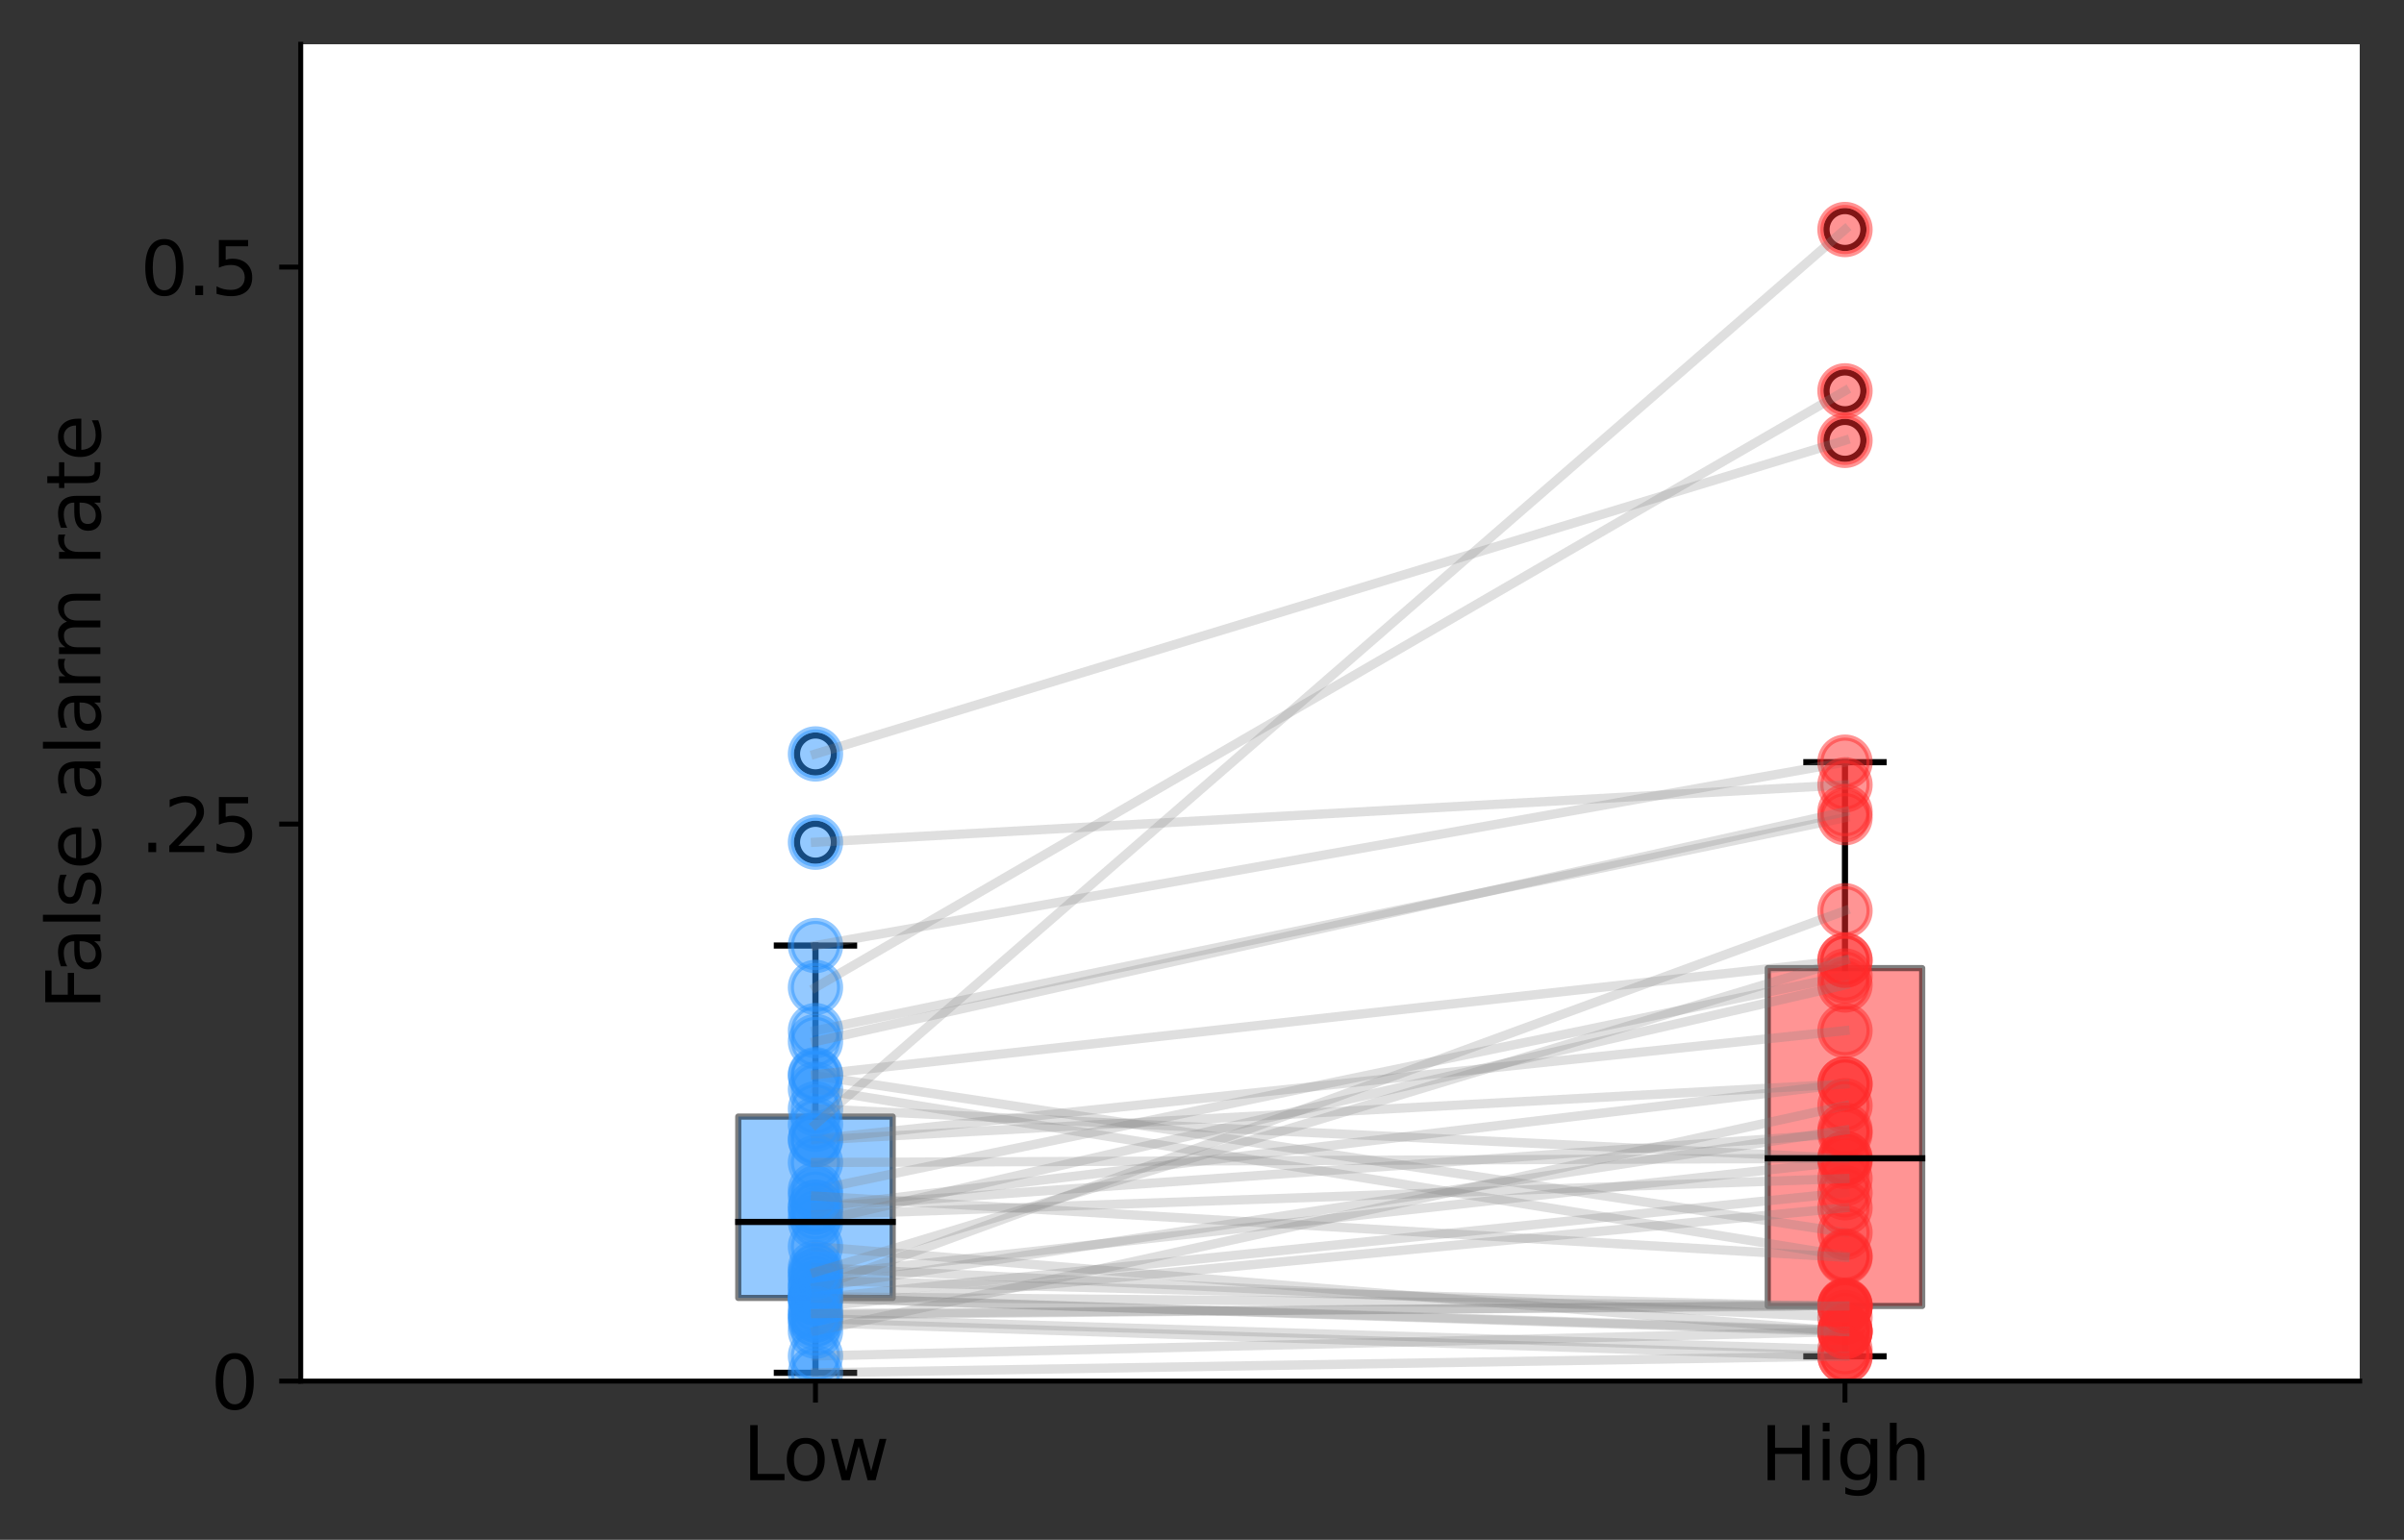 <?xml version="1.0" encoding="utf-8" standalone="no"?>
<!DOCTYPE svg PUBLIC "-//W3C//DTD SVG 1.1//EN"
  "http://www.w3.org/Graphics/SVG/1.1/DTD/svg11.dtd">
<svg xmlns:xlink="http://www.w3.org/1999/xlink" width="390.897pt" height="250.454pt" viewBox="0 0 390.897 250.454" xmlns="http://www.w3.org/2000/svg" version="1.1">
 <rect x="0" y="0" width="390.897" height="250.454" fill="#333333" stroke="none"/>
 <defs>
  <style type="text/css">*{stroke-linejoin: round; stroke-linecap: butt}</style>
 </defs>
 <g id="figure_1">
  <g id="patch_1">
   <path d="M 0 250.454 
L 390.897 250.454 
L 390.897 0 
L 0 0 
L 0 250.454 
z
" style="fill: none"/>
  </g>
  <g id="axes_1">
   <g id="patch_2">
    <path d="M 48.898 224.64 
L 383.697 224.64 
L 383.697 7.2 
L 48.898 7.2 
z
" style="fill: #ffffff"/>
   </g>
   <g id="matplotlib.axis_1">
    <g id="xtick_1">
     <g id="line2d_1">
      <defs>
       <path id="m57953f9d46" d="M 0 0 
L 0 3.5 
" style="stroke: #000000; stroke-width: 0.8"/>
      </defs>
      <g>
       <use xlink:href="#m57953f9d46" x="132.597" y="224.64" style="stroke: #000000; stroke-width: 0.8"/>
      </g>
     </g>
     <g id="text_1">
      <!-- Low -->
      <g transform="translate(120.781 240.758) scale(0.12 -0.12)">
       <defs>
        <path id="DejaVuSans-4c" d="M 628 4666 
L 1259 4666 
L 1259 531 
L 3531 531 
L 3531 0 
L 628 0 
L 628 4666 
z
" transform="scale(0.016)"/>
        <path id="DejaVuSans-6f" d="M 1959 3097 
Q 1497 3097 1228 2736 
Q 959 2375 959 1747 
Q 959 1119 1226 758 
Q 1494 397 1959 397 
Q 2419 397 2687 759 
Q 2956 1122 2956 1747 
Q 2956 2369 2687 2733 
Q 2419 3097 1959 3097 
z
M 1959 3584 
Q 2709 3584 3137 3096 
Q 3566 2609 3566 1747 
Q 3566 888 3137 398 
Q 2709 -91 1959 -91 
Q 1206 -91 779 398 
Q 353 888 353 1747 
Q 353 2609 779 3096 
Q 1206 3584 1959 3584 
z
" transform="scale(0.016)"/>
        <path id="DejaVuSans-77" d="M 269 3500 
L 844 3500 
L 1563 769 
L 2278 3500 
L 2956 3500 
L 3675 769 
L 4391 3500 
L 4966 3500 
L 4050 0 
L 3372 0 
L 2619 2869 
L 1863 0 
L 1184 0 
L 269 3500 
z
" transform="scale(0.016)"/>
       </defs>
       <use xlink:href="#DejaVuSans-4c"/>
       <use xlink:href="#DejaVuSans-6f" x="53.963"/>
       <use xlink:href="#DejaVuSans-77" x="115.145"/>
      </g>
     </g>
    </g>
    <g id="xtick_2">
     <g id="line2d_2">
      <g>
       <use xlink:href="#m57953f9d46" x="299.998" y="224.64" style="stroke: #000000; stroke-width: 0.8"/>
      </g>
     </g>
     <g id="text_2">
      <!-- High -->
      <g transform="translate(286.207 240.758) scale(0.12 -0.12)">
       <defs>
        <path id="DejaVuSans-48" d="M 628 4666 
L 1259 4666 
L 1259 2753 
L 3553 2753 
L 3553 4666 
L 4184 4666 
L 4184 0 
L 3553 0 
L 3553 2222 
L 1259 2222 
L 1259 0 
L 628 0 
L 628 4666 
z
" transform="scale(0.016)"/>
        <path id="DejaVuSans-69" d="M 603 3500 
L 1178 3500 
L 1178 0 
L 603 0 
L 603 3500 
z
M 603 4863 
L 1178 4863 
L 1178 4134 
L 603 4134 
L 603 4863 
z
" transform="scale(0.016)"/>
        <path id="DejaVuSans-67" d="M 2906 1791 
Q 2906 2416 2648 2759 
Q 2391 3103 1925 3103 
Q 1463 3103 1205 2759 
Q 947 2416 947 1791 
Q 947 1169 1205 825 
Q 1463 481 1925 481 
Q 2391 481 2648 825 
Q 2906 1169 2906 1791 
z
M 3481 434 
Q 3481 -459 3084 -895 
Q 2688 -1331 1869 -1331 
Q 1566 -1331 1297 -1286 
Q 1028 -1241 775 -1147 
L 775 -588 
Q 1028 -725 1275 -790 
Q 1522 -856 1778 -856 
Q 2344 -856 2625 -561 
Q 2906 -266 2906 331 
L 2906 616 
Q 2728 306 2450 153 
Q 2172 0 1784 0 
Q 1141 0 747 490 
Q 353 981 353 1791 
Q 353 2603 747 3093 
Q 1141 3584 1784 3584 
Q 2172 3584 2450 3431 
Q 2728 3278 2906 2969 
L 2906 3500 
L 3481 3500 
L 3481 434 
z
" transform="scale(0.016)"/>
        <path id="DejaVuSans-68" d="M 3513 2113 
L 3513 0 
L 2938 0 
L 2938 2094 
Q 2938 2591 2744 2837 
Q 2550 3084 2163 3084 
Q 1697 3084 1428 2787 
Q 1159 2491 1159 1978 
L 1159 0 
L 581 0 
L 581 4863 
L 1159 4863 
L 1159 2956 
Q 1366 3272 1645 3428 
Q 1925 3584 2291 3584 
Q 2894 3584 3203 3211 
Q 3513 2838 3513 2113 
z
" transform="scale(0.016)"/>
       </defs>
       <use xlink:href="#DejaVuSans-48"/>
       <use xlink:href="#DejaVuSans-69" x="75.195"/>
       <use xlink:href="#DejaVuSans-67" x="102.979"/>
       <use xlink:href="#DejaVuSans-68" x="166.455"/>
      </g>
     </g>
    </g>
   </g>
   <g id="matplotlib.axis_2">
    <g id="ytick_1">
     <g id="line2d_3">
      <defs>
       <path id="ma7a955f535" d="M 0 0 
L -3.5 0 
" style="stroke: #000000; stroke-width: 0.8"/>
      </defs>
      <g>
       <use xlink:href="#ma7a955f535" x="48.898" y="224.64" style="stroke: #000000; stroke-width: 0.8"/>
      </g>
     </g>
     <g id="text_3">
      <!-- 0 -->
      <g transform="translate(34.263 229.199) scale(0.12 -0.12)">
       <defs>
        <path id="DejaVuSans-30" d="M 2034 4250 
Q 1547 4250 1301 3770 
Q 1056 3291 1056 2328 
Q 1056 1369 1301 889 
Q 1547 409 2034 409 
Q 2525 409 2770 889 
Q 3016 1369 3016 2328 
Q 3016 3291 2770 3770 
Q 2525 4250 2034 4250 
z
M 2034 4750 
Q 2819 4750 3233 4129 
Q 3647 3509 3647 2328 
Q 3647 1150 3233 529 
Q 2819 -91 2034 -91 
Q 1250 -91 836 529 
Q 422 1150 422 2328 
Q 422 3509 836 4129 
Q 1250 4750 2034 4750 
z
" transform="scale(0.016)"/>
       </defs>
       <use xlink:href="#DejaVuSans-30"/>
      </g>
     </g>
    </g>
    <g id="ytick_2">
     <g id="line2d_4">
      <g>
       <use xlink:href="#ma7a955f535" x="48.898" y="134.04" style="stroke: #000000; stroke-width: 0.8"/>
      </g>
     </g>
     <g id="text_4">
      <!-- .25 -->
      <g transform="translate(22.814 138.599) scale(0.12 -0.12)">
       <defs>
        <path id="DejaVuSans-2e" d="M 684 794 
L 1344 794 
L 1344 0 
L 684 0 
L 684 794 
z
" transform="scale(0.016)"/>
        <path id="DejaVuSans-32" d="M 1228 531 
L 3431 531 
L 3431 0 
L 469 0 
L 469 531 
Q 828 903 1448 1529 
Q 2069 2156 2228 2338 
Q 2531 2678 2651 2914 
Q 2772 3150 2772 3378 
Q 2772 3750 2511 3984 
Q 2250 4219 1831 4219 
Q 1534 4219 1204 4116 
Q 875 4013 500 3803 
L 500 4441 
Q 881 4594 1212 4672 
Q 1544 4750 1819 4750 
Q 2544 4750 2975 4387 
Q 3406 4025 3406 3419 
Q 3406 3131 3298 2873 
Q 3191 2616 2906 2266 
Q 2828 2175 2409 1742 
Q 1991 1309 1228 531 
z
" transform="scale(0.016)"/>
        <path id="DejaVuSans-35" d="M 691 4666 
L 3169 4666 
L 3169 4134 
L 1269 4134 
L 1269 2991 
Q 1406 3038 1543 3061 
Q 1681 3084 1819 3084 
Q 2600 3084 3056 2656 
Q 3513 2228 3513 1497 
Q 3513 744 3044 326 
Q 2575 -91 1722 -91 
Q 1428 -91 1123 -41 
Q 819 9 494 109 
L 494 744 
Q 775 591 1075 516 
Q 1375 441 1709 441 
Q 2250 441 2565 725 
Q 2881 1009 2881 1497 
Q 2881 1984 2565 2268 
Q 2250 2553 1709 2553 
Q 1456 2553 1204 2497 
Q 953 2441 691 2322 
L 691 4666 
z
" transform="scale(0.016)"/>
       </defs>
       <use xlink:href="#DejaVuSans-2e"/>
       <use xlink:href="#DejaVuSans-32" x="31.787"/>
       <use xlink:href="#DejaVuSans-35" x="95.41"/>
      </g>
     </g>
    </g>
    <g id="ytick_3">
     <g id="line2d_5">
      <g>
       <use xlink:href="#ma7a955f535" x="48.898" y="43.44" style="stroke: #000000; stroke-width: 0.8"/>
      </g>
     </g>
     <g id="text_5">
      <!-- 0.5 -->
      <g transform="translate(22.814 47.999) scale(0.12 -0.12)">
       <use xlink:href="#DejaVuSans-30"/>
       <use xlink:href="#DejaVuSans-2e" x="63.623"/>
       <use xlink:href="#DejaVuSans-35" x="95.41"/>
      </g>
     </g>
    </g>
    <g id="text_6">
     <!-- False alarm rate -->
     <g transform="translate(16.318 164.213) rotate(-90) scale(0.12 -0.12)">
      <defs>
       <path id="DejaVuSans-46" d="M 628 4666 
L 3309 4666 
L 3309 4134 
L 1259 4134 
L 1259 2759 
L 3109 2759 
L 3109 2228 
L 1259 2228 
L 1259 0 
L 628 0 
L 628 4666 
z
" transform="scale(0.016)"/>
       <path id="DejaVuSans-61" d="M 2194 1759 
Q 1497 1759 1228 1600 
Q 959 1441 959 1056 
Q 959 750 1161 570 
Q 1363 391 1709 391 
Q 2188 391 2477 730 
Q 2766 1069 2766 1631 
L 2766 1759 
L 2194 1759 
z
M 3341 1997 
L 3341 0 
L 2766 0 
L 2766 531 
Q 2569 213 2275 61 
Q 1981 -91 1556 -91 
Q 1019 -91 701 211 
Q 384 513 384 1019 
Q 384 1609 779 1909 
Q 1175 2209 1959 2209 
L 2766 2209 
L 2766 2266 
Q 2766 2663 2505 2880 
Q 2244 3097 1772 3097 
Q 1472 3097 1187 3025 
Q 903 2953 641 2809 
L 641 3341 
Q 956 3463 1253 3523 
Q 1550 3584 1831 3584 
Q 2591 3584 2966 3190 
Q 3341 2797 3341 1997 
z
" transform="scale(0.016)"/>
       <path id="DejaVuSans-6c" d="M 603 4863 
L 1178 4863 
L 1178 0 
L 603 0 
L 603 4863 
z
" transform="scale(0.016)"/>
       <path id="DejaVuSans-73" d="M 2834 3397 
L 2834 2853 
Q 2591 2978 2328 3040 
Q 2066 3103 1784 3103 
Q 1356 3103 1142 2972 
Q 928 2841 928 2578 
Q 928 2378 1081 2264 
Q 1234 2150 1697 2047 
L 1894 2003 
Q 2506 1872 2764 1633 
Q 3022 1394 3022 966 
Q 3022 478 2636 193 
Q 2250 -91 1575 -91 
Q 1294 -91 989 -36 
Q 684 19 347 128 
L 347 722 
Q 666 556 975 473 
Q 1284 391 1588 391 
Q 1994 391 2212 530 
Q 2431 669 2431 922 
Q 2431 1156 2273 1281 
Q 2116 1406 1581 1522 
L 1381 1569 
Q 847 1681 609 1914 
Q 372 2147 372 2553 
Q 372 3047 722 3315 
Q 1072 3584 1716 3584 
Q 2034 3584 2315 3537 
Q 2597 3491 2834 3397 
z
" transform="scale(0.016)"/>
       <path id="DejaVuSans-65" d="M 3597 1894 
L 3597 1613 
L 953 1613 
Q 991 1019 1311 708 
Q 1631 397 2203 397 
Q 2534 397 2845 478 
Q 3156 559 3463 722 
L 3463 178 
Q 3153 47 2828 -22 
Q 2503 -91 2169 -91 
Q 1331 -91 842 396 
Q 353 884 353 1716 
Q 353 2575 817 3079 
Q 1281 3584 2069 3584 
Q 2775 3584 3186 3129 
Q 3597 2675 3597 1894 
z
M 3022 2063 
Q 3016 2534 2758 2815 
Q 2500 3097 2075 3097 
Q 1594 3097 1305 2825 
Q 1016 2553 972 2059 
L 3022 2063 
z
" transform="scale(0.016)"/>
       <path id="DejaVuSans-20" transform="scale(0.016)"/>
       <path id="DejaVuSans-72" d="M 2631 2963 
Q 2534 3019 2420 3045 
Q 2306 3072 2169 3072 
Q 1681 3072 1420 2755 
Q 1159 2438 1159 1844 
L 1159 0 
L 581 0 
L 581 3500 
L 1159 3500 
L 1159 2956 
Q 1341 3275 1631 3429 
Q 1922 3584 2338 3584 
Q 2397 3584 2469 3576 
Q 2541 3569 2628 3553 
L 2631 2963 
z
" transform="scale(0.016)"/>
       <path id="DejaVuSans-6d" d="M 3328 2828 
Q 3544 3216 3844 3400 
Q 4144 3584 4550 3584 
Q 5097 3584 5394 3201 
Q 5691 2819 5691 2113 
L 5691 0 
L 5113 0 
L 5113 2094 
Q 5113 2597 4934 2840 
Q 4756 3084 4391 3084 
Q 3944 3084 3684 2787 
Q 3425 2491 3425 1978 
L 3425 0 
L 2847 0 
L 2847 2094 
Q 2847 2600 2669 2842 
Q 2491 3084 2119 3084 
Q 1678 3084 1418 2786 
Q 1159 2488 1159 1978 
L 1159 0 
L 581 0 
L 581 3500 
L 1159 3500 
L 1159 2956 
Q 1356 3278 1631 3431 
Q 1906 3584 2284 3584 
Q 2666 3584 2933 3390 
Q 3200 3197 3328 2828 
z
" transform="scale(0.016)"/>
       <path id="DejaVuSans-74" d="M 1172 4494 
L 1172 3500 
L 2356 3500 
L 2356 3053 
L 1172 3053 
L 1172 1153 
Q 1172 725 1289 603 
Q 1406 481 1766 481 
L 2356 481 
L 2356 0 
L 1766 0 
Q 1100 0 847 248 
Q 594 497 594 1153 
L 594 3053 
L 172 3053 
L 172 3500 
L 594 3500 
L 594 4494 
L 1172 4494 
z
" transform="scale(0.016)"/>
      </defs>
      <use xlink:href="#DejaVuSans-46"/>
      <use xlink:href="#DejaVuSans-61" x="48.395"/>
      <use xlink:href="#DejaVuSans-6c" x="109.674"/>
      <use xlink:href="#DejaVuSans-73" x="137.457"/>
      <use xlink:href="#DejaVuSans-65" x="189.557"/>
      <use xlink:href="#DejaVuSans-20" x="251.08"/>
      <use xlink:href="#DejaVuSans-61" x="282.867"/>
      <use xlink:href="#DejaVuSans-6c" x="344.146"/>
      <use xlink:href="#DejaVuSans-61" x="371.93"/>
      <use xlink:href="#DejaVuSans-72" x="433.209"/>
      <use xlink:href="#DejaVuSans-6d" x="472.572"/>
      <use xlink:href="#DejaVuSans-20" x="569.984"/>
      <use xlink:href="#DejaVuSans-72" x="601.771"/>
      <use xlink:href="#DejaVuSans-61" x="642.885"/>
      <use xlink:href="#DejaVuSans-74" x="704.164"/>
      <use xlink:href="#DejaVuSans-65" x="743.373"/>
     </g>
    </g>
   </g>
   <g id="patch_3">
    <path d="M 120.043 211.118 
L 145.153 211.118 
L 145.153 181.612 
L 120.043 181.612 
L 120.043 211.118 
z
" clip-path="url(#p783f7459a5)" style="fill: #2a95ff; opacity: 0.5; stroke: #000000; stroke-linejoin: miter"/>
   </g>
   <g id="line2d_6">
    <path d="M 132.597 211.118 
L 132.597 223.293 
" clip-path="url(#p783f7459a5)" style="fill: none; stroke: #000000; stroke-linecap: square"/>
   </g>
   <g id="line2d_7">
    <path d="M 132.597 181.612 
L 132.597 153.795 
" clip-path="url(#p783f7459a5)" style="fill: none; stroke: #000000; stroke-linecap: square"/>
   </g>
   <g id="line2d_8">
    <path d="M 126.32 223.293 
L 138.875 223.293 
" clip-path="url(#p783f7459a5)" style="fill: none; stroke: #000000; stroke-linecap: square"/>
   </g>
   <g id="line2d_9">
    <path d="M 126.32 153.795 
L 138.875 153.795 
" clip-path="url(#p783f7459a5)" style="fill: none; stroke: #000000; stroke-linecap: square"/>
   </g>
   <g id="line2d_10">
    <defs>
     <path id="m8644fefebd" d="M 0 3 
C 0.796 3 1.559 2.684 2.121 2.121 
C 2.684 1.559 3 0.796 3 0 
C 3 -0.796 2.684 -1.559 2.121 -2.121 
C 1.559 -2.684 0.796 -3 0 -3 
C -0.796 -3 -1.559 -2.684 -2.121 -2.121 
C -2.684 -1.559 -3 -0.796 -3 0 
C -3 0.796 -2.684 1.559 -2.121 2.121 
C -1.559 2.684 -0.796 3 0 3 
z
" style="stroke: #000000"/>
    </defs>
    <g clip-path="url(#p783f7459a5)">
     <use xlink:href="#m8644fefebd" x="132.597" y="122.631" style="fill-opacity: 0; stroke: #000000"/>
     <use xlink:href="#m8644fefebd" x="132.597" y="136.99" style="fill-opacity: 0; stroke: #000000"/>
    </g>
   </g>
   <g id="patch_4">
    <path d="M 287.442 212.424 
L 312.553 212.424 
L 312.553 157.468 
L 287.442 157.468 
L 287.442 212.424 
z
" clip-path="url(#p783f7459a5)" style="fill: #ff2a2a; opacity: 0.5; stroke: #000000; stroke-linejoin: miter"/>
   </g>
   <g id="line2d_11">
    <path d="M 299.998 212.424 
L 299.998 220.613 
" clip-path="url(#p783f7459a5)" style="fill: none; stroke: #000000; stroke-linecap: square"/>
   </g>
   <g id="line2d_12">
    <path d="M 299.998 157.468 
L 299.998 123.973 
" clip-path="url(#p783f7459a5)" style="fill: none; stroke: #000000; stroke-linecap: square"/>
   </g>
   <g id="line2d_13">
    <path d="M 293.72 220.613 
L 306.275 220.613 
" clip-path="url(#p783f7459a5)" style="fill: none; stroke: #000000; stroke-linecap: square"/>
   </g>
   <g id="line2d_14">
    <path d="M 293.72 123.973 
L 306.275 123.973 
" clip-path="url(#p783f7459a5)" style="fill: none; stroke: #000000; stroke-linecap: square"/>
   </g>
   <g id="line2d_15">
    <g clip-path="url(#p783f7459a5)">
     <use xlink:href="#m8644fefebd" x="299.998" y="71.627" style="fill-opacity: 0; stroke: #000000"/>
     <use xlink:href="#m8644fefebd" x="299.998" y="37.332" style="fill-opacity: 0; stroke: #000000"/>
     <use xlink:href="#m8644fefebd" x="299.998" y="63.573" style="fill-opacity: 0; stroke: #000000"/>
    </g>
   </g>
   <g id="line2d_16">
    <path d="M 132.597 196.349 
" clip-path="url(#p783f7459a5)" style="fill: none; stroke: #2a95ff; stroke-opacity: 0.5; stroke-width: 1.5; stroke-linecap: square"/>
    <defs>
     <path id="maf82d423e0" d="M 0 4 
C 1.061 4 2.078 3.579 2.828 2.828 
C 3.579 2.078 4 1.061 4 0 
C 4 -1.061 3.579 -2.078 2.828 -2.828 
C 2.078 -3.579 1.061 -4 0 -4 
C -1.061 -4 -2.078 -3.579 -2.828 -2.828 
C -3.579 -2.078 -4 -1.061 -4 0 
C -4 1.061 -3.579 2.078 -2.828 2.828 
C -2.078 3.579 -1.061 4 0 4 
z
" style="stroke: #2a95ff; stroke-opacity: 0.5"/>
    </defs>
    <g clip-path="url(#p783f7459a5)">
     <use xlink:href="#maf82d423e0" x="132.597" y="196.349" style="fill: #2a95ff; fill-opacity: 0.5; stroke: #2a95ff; stroke-opacity: 0.5"/>
    </g>
   </g>
   <g id="line2d_17">
    <path d="M 299.998 176.32 
" clip-path="url(#p783f7459a5)" style="fill: none; stroke: #ff2a2a; stroke-opacity: 0.5; stroke-width: 1.5; stroke-linecap: square"/>
    <defs>
     <path id="m20e94bd1d8" d="M 0 4 
C 1.061 4 2.078 3.579 2.828 2.828 
C 3.579 2.078 4 1.061 4 0 
C 4 -1.061 3.579 -2.078 2.828 -2.828 
C 2.078 -3.579 1.061 -4 0 -4 
C -1.061 -4 -2.078 -3.579 -2.828 -2.828 
C -3.579 -2.078 -4 -1.061 -4 0 
C -4 1.061 -3.579 2.078 -2.828 2.828 
C -2.078 3.579 -1.061 4 0 4 
z
" style="stroke: #ff2a2a; stroke-opacity: 0.5"/>
    </defs>
    <g clip-path="url(#p783f7459a5)">
     <use xlink:href="#m20e94bd1d8" x="299.998" y="176.32" style="fill: #ff2a2a; fill-opacity: 0.5; stroke: #ff2a2a; stroke-opacity: 0.5"/>
    </g>
   </g>
   <g id="line2d_18">
    <path d="M 132.597 196.349 
L 299.998 176.32 
" clip-path="url(#p783f7459a5)" style="fill: none; stroke: #808080; stroke-opacity: 0.25; stroke-width: 1.5; stroke-linecap: square"/>
   </g>
   <g id="line2d_19">
    <path d="M 132.597 209.483 
" clip-path="url(#p783f7459a5)" style="fill: none; stroke: #2a95ff; stroke-opacity: 0.5; stroke-width: 1.5; stroke-linecap: square"/>
    <g clip-path="url(#p783f7459a5)">
     <use xlink:href="#maf82d423e0" x="132.597" y="209.483" style="fill: #2a95ff; fill-opacity: 0.5; stroke: #2a95ff; stroke-opacity: 0.5"/>
    </g>
   </g>
   <g id="line2d_20">
    <path d="M 299.998 148.133 
" clip-path="url(#p783f7459a5)" style="fill: none; stroke: #ff2a2a; stroke-opacity: 0.5; stroke-width: 1.5; stroke-linecap: square"/>
    <g clip-path="url(#p783f7459a5)">
     <use xlink:href="#m20e94bd1d8" x="299.998" y="148.133" style="fill: #ff2a2a; fill-opacity: 0.5; stroke: #ff2a2a; stroke-opacity: 0.5"/>
    </g>
   </g>
   <g id="line2d_21">
    <path d="M 132.597 209.483 
L 299.998 148.133 
" clip-path="url(#p783f7459a5)" style="fill: none; stroke: #808080; stroke-opacity: 0.25; stroke-width: 1.5; stroke-linecap: square"/>
   </g>
   <g id="line2d_22">
    <path d="M 132.597 213.862 
" clip-path="url(#p783f7459a5)" style="fill: none; stroke: #2a95ff; stroke-opacity: 0.5; stroke-width: 1.5; stroke-linecap: square"/>
    <g clip-path="url(#p783f7459a5)">
     <use xlink:href="#maf82d423e0" x="132.597" y="213.862" style="fill: #2a95ff; fill-opacity: 0.5; stroke: #2a95ff; stroke-opacity: 0.5"/>
    </g>
   </g>
   <g id="line2d_23">
    <path d="M 299.998 212.285 
" clip-path="url(#p783f7459a5)" style="fill: none; stroke: #ff2a2a; stroke-opacity: 0.5; stroke-width: 1.5; stroke-linecap: square"/>
    <g clip-path="url(#p783f7459a5)">
     <use xlink:href="#m20e94bd1d8" x="299.998" y="212.285" style="fill: #ff2a2a; fill-opacity: 0.5; stroke: #ff2a2a; stroke-opacity: 0.5"/>
    </g>
   </g>
   <g id="line2d_24">
    <path d="M 132.597 213.862 
L 299.998 212.285 
" clip-path="url(#p783f7459a5)" style="fill: none; stroke: #808080; stroke-opacity: 0.25; stroke-width: 1.5; stroke-linecap: square"/>
   </g>
   <g id="line2d_25">
    <path d="M 132.597 211.155 
" clip-path="url(#p783f7459a5)" style="fill: none; stroke: #2a95ff; stroke-opacity: 0.5; stroke-width: 1.5; stroke-linecap: square"/>
    <g clip-path="url(#p783f7459a5)">
     <use xlink:href="#maf82d423e0" x="132.597" y="211.155" style="fill: #2a95ff; fill-opacity: 0.5; stroke: #2a95ff; stroke-opacity: 0.5"/>
    </g>
   </g>
   <g id="line2d_26">
    <path d="M 299.998 194.015 
" clip-path="url(#p783f7459a5)" style="fill: none; stroke: #ff2a2a; stroke-opacity: 0.5; stroke-width: 1.5; stroke-linecap: square"/>
    <g clip-path="url(#p783f7459a5)">
     <use xlink:href="#m20e94bd1d8" x="299.998" y="194.015" style="fill: #ff2a2a; fill-opacity: 0.5; stroke: #ff2a2a; stroke-opacity: 0.5"/>
    </g>
   </g>
   <g id="line2d_27">
    <path d="M 132.597 211.155 
L 299.998 194.015 
" clip-path="url(#p783f7459a5)" style="fill: none; stroke: #808080; stroke-opacity: 0.25; stroke-width: 1.5; stroke-linecap: square"/>
   </g>
   <g id="line2d_28">
    <path d="M 132.597 174.978 
" clip-path="url(#p783f7459a5)" style="fill: none; stroke: #2a95ff; stroke-opacity: 0.5; stroke-width: 1.5; stroke-linecap: square"/>
    <g clip-path="url(#p783f7459a5)">
     <use xlink:href="#maf82d423e0" x="132.597" y="174.978" style="fill: #2a95ff; fill-opacity: 0.5; stroke: #2a95ff; stroke-opacity: 0.5"/>
    </g>
   </g>
   <g id="line2d_29">
    <path d="M 299.998 200.48 
" clip-path="url(#p783f7459a5)" style="fill: none; stroke: #ff2a2a; stroke-opacity: 0.5; stroke-width: 1.5; stroke-linecap: square"/>
    <g clip-path="url(#p783f7459a5)">
     <use xlink:href="#m20e94bd1d8" x="299.998" y="200.48" style="fill: #ff2a2a; fill-opacity: 0.5; stroke: #ff2a2a; stroke-opacity: 0.5"/>
    </g>
   </g>
   <g id="line2d_30">
    <path d="M 132.597 174.978 
L 299.998 200.48 
" clip-path="url(#p783f7459a5)" style="fill: none; stroke: #808080; stroke-opacity: 0.25; stroke-width: 1.5; stroke-linecap: square"/>
   </g>
   <g id="line2d_31">
    <path d="M 132.597 207.465 
" clip-path="url(#p783f7459a5)" style="fill: none; stroke: #2a95ff; stroke-opacity: 0.5; stroke-width: 1.5; stroke-linecap: square"/>
    <g clip-path="url(#p783f7459a5)">
     <use xlink:href="#maf82d423e0" x="132.597" y="207.465" style="fill: #2a95ff; fill-opacity: 0.5; stroke: #2a95ff; stroke-opacity: 0.5"/>
    </g>
   </g>
   <g id="line2d_32">
    <path d="M 299.998 188.91 
" clip-path="url(#p783f7459a5)" style="fill: none; stroke: #ff2a2a; stroke-opacity: 0.5; stroke-width: 1.5; stroke-linecap: square"/>
    <g clip-path="url(#p783f7459a5)">
     <use xlink:href="#m20e94bd1d8" x="299.998" y="188.91" style="fill: #ff2a2a; fill-opacity: 0.5; stroke: #ff2a2a; stroke-opacity: 0.5"/>
    </g>
   </g>
   <g id="line2d_33">
    <path d="M 132.597 207.465 
L 299.998 188.91 
" clip-path="url(#p783f7459a5)" style="fill: none; stroke: #808080; stroke-opacity: 0.25; stroke-width: 1.5; stroke-linecap: square"/>
   </g>
   <g id="line2d_34">
    <path d="M 132.597 177.134 
" clip-path="url(#p783f7459a5)" style="fill: none; stroke: #2a95ff; stroke-opacity: 0.5; stroke-width: 1.5; stroke-linecap: square"/>
    <g clip-path="url(#p783f7459a5)">
     <use xlink:href="#maf82d423e0" x="132.597" y="177.134" style="fill: #2a95ff; fill-opacity: 0.5; stroke: #2a95ff; stroke-opacity: 0.5"/>
    </g>
   </g>
   <g id="line2d_35">
    <path d="M 299.998 204.28 
" clip-path="url(#p783f7459a5)" style="fill: none; stroke: #ff2a2a; stroke-opacity: 0.5; stroke-width: 1.5; stroke-linecap: square"/>
    <g clip-path="url(#p783f7459a5)">
     <use xlink:href="#m20e94bd1d8" x="299.998" y="204.28" style="fill: #ff2a2a; fill-opacity: 0.5; stroke: #ff2a2a; stroke-opacity: 0.5"/>
    </g>
   </g>
   <g id="line2d_36">
    <path d="M 132.597 177.134 
L 299.998 204.28 
" clip-path="url(#p783f7459a5)" style="fill: none; stroke: #808080; stroke-opacity: 0.25; stroke-width: 1.5; stroke-linecap: square"/>
   </g>
   <g id="line2d_37">
    <path d="M 132.597 185.425 
" clip-path="url(#p783f7459a5)" style="fill: none; stroke: #2a95ff; stroke-opacity: 0.5; stroke-width: 1.5; stroke-linecap: square"/>
    <g clip-path="url(#p783f7459a5)">
     <use xlink:href="#maf82d423e0" x="132.597" y="185.425" style="fill: #2a95ff; fill-opacity: 0.5; stroke: #2a95ff; stroke-opacity: 0.5"/>
    </g>
   </g>
   <g id="line2d_38">
    <path d="M 299.998 176.32 
" clip-path="url(#p783f7459a5)" style="fill: none; stroke: #ff2a2a; stroke-opacity: 0.5; stroke-width: 1.5; stroke-linecap: square"/>
    <g clip-path="url(#p783f7459a5)">
     <use xlink:href="#m20e94bd1d8" x="299.998" y="176.32" style="fill: #ff2a2a; fill-opacity: 0.5; stroke: #ff2a2a; stroke-opacity: 0.5"/>
    </g>
   </g>
   <g id="line2d_39">
    <path d="M 132.597 185.425 
L 299.998 176.32 
" clip-path="url(#p783f7459a5)" style="fill: none; stroke: #808080; stroke-opacity: 0.25; stroke-width: 1.5; stroke-linecap: square"/>
   </g>
   <g id="line2d_40">
    <path d="M 132.597 122.631 
" clip-path="url(#p783f7459a5)" style="fill: none; stroke: #2a95ff; stroke-opacity: 0.5; stroke-width: 1.5; stroke-linecap: square"/>
    <g clip-path="url(#p783f7459a5)">
     <use xlink:href="#maf82d423e0" x="132.597" y="122.631" style="fill: #2a95ff; fill-opacity: 0.5; stroke: #2a95ff; stroke-opacity: 0.5"/>
    </g>
   </g>
   <g id="line2d_41">
    <path d="M 299.998 71.627 
" clip-path="url(#p783f7459a5)" style="fill: none; stroke: #ff2a2a; stroke-opacity: 0.5; stroke-width: 1.5; stroke-linecap: square"/>
    <g clip-path="url(#p783f7459a5)">
     <use xlink:href="#m20e94bd1d8" x="299.998" y="71.627" style="fill: #ff2a2a; fill-opacity: 0.5; stroke: #ff2a2a; stroke-opacity: 0.5"/>
    </g>
   </g>
   <g id="line2d_42">
    <path d="M 132.597 122.631 
L 299.998 71.627 
" clip-path="url(#p783f7459a5)" style="fill: none; stroke: #808080; stroke-opacity: 0.25; stroke-width: 1.5; stroke-linecap: square"/>
   </g>
   <g id="line2d_43">
    <path d="M 132.597 193.539 
" clip-path="url(#p783f7459a5)" style="fill: none; stroke: #2a95ff; stroke-opacity: 0.5; stroke-width: 1.5; stroke-linecap: square"/>
    <g clip-path="url(#p783f7459a5)">
     <use xlink:href="#maf82d423e0" x="132.597" y="193.539" style="fill: #2a95ff; fill-opacity: 0.5; stroke: #2a95ff; stroke-opacity: 0.5"/>
    </g>
   </g>
   <g id="line2d_44">
    <path d="M 299.998 158.749 
" clip-path="url(#p783f7459a5)" style="fill: none; stroke: #ff2a2a; stroke-opacity: 0.5; stroke-width: 1.5; stroke-linecap: square"/>
    <g clip-path="url(#p783f7459a5)">
     <use xlink:href="#m20e94bd1d8" x="299.998" y="158.749" style="fill: #ff2a2a; fill-opacity: 0.5; stroke: #ff2a2a; stroke-opacity: 0.5"/>
    </g>
   </g>
   <g id="line2d_45">
    <path d="M 132.597 193.539 
L 299.998 158.749 
" clip-path="url(#p783f7459a5)" style="fill: none; stroke: #808080; stroke-opacity: 0.25; stroke-width: 1.5; stroke-linecap: square"/>
   </g>
   <g id="line2d_46">
    <path d="M 132.597 153.795 
" clip-path="url(#p783f7459a5)" style="fill: none; stroke: #2a95ff; stroke-opacity: 0.5; stroke-width: 1.5; stroke-linecap: square"/>
    <g clip-path="url(#p783f7459a5)">
     <use xlink:href="#maf82d423e0" x="132.597" y="153.795" style="fill: #2a95ff; fill-opacity: 0.5; stroke: #2a95ff; stroke-opacity: 0.5"/>
    </g>
   </g>
   <g id="line2d_47">
    <path d="M 299.998 123.973 
" clip-path="url(#p783f7459a5)" style="fill: none; stroke: #ff2a2a; stroke-opacity: 0.5; stroke-width: 1.5; stroke-linecap: square"/>
    <g clip-path="url(#p783f7459a5)">
     <use xlink:href="#m20e94bd1d8" x="299.998" y="123.973" style="fill: #ff2a2a; fill-opacity: 0.5; stroke: #ff2a2a; stroke-opacity: 0.5"/>
    </g>
   </g>
   <g id="line2d_48">
    <path d="M 132.597 153.795 
L 299.998 123.973 
" clip-path="url(#p783f7459a5)" style="fill: none; stroke: #808080; stroke-opacity: 0.25; stroke-width: 1.5; stroke-linecap: square"/>
   </g>
   <g id="line2d_49">
    <path d="M 132.597 174.793 
" clip-path="url(#p783f7459a5)" style="fill: none; stroke: #2a95ff; stroke-opacity: 0.5; stroke-width: 1.5; stroke-linecap: square"/>
    <g clip-path="url(#p783f7459a5)">
     <use xlink:href="#maf82d423e0" x="132.597" y="174.793" style="fill: #2a95ff; fill-opacity: 0.5; stroke: #2a95ff; stroke-opacity: 0.5"/>
    </g>
   </g>
   <g id="line2d_50">
    <path d="M 299.998 156.187 
" clip-path="url(#p783f7459a5)" style="fill: none; stroke: #ff2a2a; stroke-opacity: 0.5; stroke-width: 1.5; stroke-linecap: square"/>
    <g clip-path="url(#p783f7459a5)">
     <use xlink:href="#m20e94bd1d8" x="299.998" y="156.187" style="fill: #ff2a2a; fill-opacity: 0.5; stroke: #ff2a2a; stroke-opacity: 0.5"/>
    </g>
   </g>
   <g id="line2d_51">
    <path d="M 132.597 174.793 
L 299.998 156.187 
" clip-path="url(#p783f7459a5)" style="fill: none; stroke: #808080; stroke-opacity: 0.25; stroke-width: 1.5; stroke-linecap: square"/>
   </g>
   <g id="line2d_52">
    <path d="M 132.597 202.759 
" clip-path="url(#p783f7459a5)" style="fill: none; stroke: #2a95ff; stroke-opacity: 0.5; stroke-width: 1.5; stroke-linecap: square"/>
    <g clip-path="url(#p783f7459a5)">
     <use xlink:href="#maf82d423e0" x="132.597" y="202.759" style="fill: #2a95ff; fill-opacity: 0.5; stroke: #2a95ff; stroke-opacity: 0.5"/>
    </g>
   </g>
   <g id="line2d_53">
    <path d="M 299.998 216.587 
" clip-path="url(#p783f7459a5)" style="fill: none; stroke: #ff2a2a; stroke-opacity: 0.5; stroke-width: 1.5; stroke-linecap: square"/>
    <g clip-path="url(#p783f7459a5)">
     <use xlink:href="#m20e94bd1d8" x="299.998" y="216.587" style="fill: #ff2a2a; fill-opacity: 0.5; stroke: #ff2a2a; stroke-opacity: 0.5"/>
    </g>
   </g>
   <g id="line2d_54">
    <path d="M 132.597 202.759 
L 299.998 216.587 
" clip-path="url(#p783f7459a5)" style="fill: none; stroke: #808080; stroke-opacity: 0.25; stroke-width: 1.5; stroke-linecap: square"/>
   </g>
   <g id="line2d_55">
    <path d="M 132.597 185.278 
" clip-path="url(#p783f7459a5)" style="fill: none; stroke: #2a95ff; stroke-opacity: 0.5; stroke-width: 1.5; stroke-linecap: square"/>
    <g clip-path="url(#p783f7459a5)">
     <use xlink:href="#maf82d423e0" x="132.597" y="185.278" style="fill: #2a95ff; fill-opacity: 0.5; stroke: #2a95ff; stroke-opacity: 0.5"/>
    </g>
   </g>
   <g id="line2d_56">
    <path d="M 299.998 167.633 
" clip-path="url(#p783f7459a5)" style="fill: none; stroke: #ff2a2a; stroke-opacity: 0.5; stroke-width: 1.5; stroke-linecap: square"/>
    <g clip-path="url(#p783f7459a5)">
     <use xlink:href="#m20e94bd1d8" x="299.998" y="167.633" style="fill: #ff2a2a; fill-opacity: 0.5; stroke: #ff2a2a; stroke-opacity: 0.5"/>
    </g>
   </g>
   <g id="line2d_57">
    <path d="M 132.597 185.278 
L 299.998 167.633 
" clip-path="url(#p783f7459a5)" style="fill: none; stroke: #808080; stroke-opacity: 0.25; stroke-width: 1.5; stroke-linecap: square"/>
   </g>
   <g id="line2d_58">
    <path d="M 132.597 208.291 
" clip-path="url(#p783f7459a5)" style="fill: none; stroke: #2a95ff; stroke-opacity: 0.5; stroke-width: 1.5; stroke-linecap: square"/>
    <g clip-path="url(#p783f7459a5)">
     <use xlink:href="#maf82d423e0" x="132.597" y="208.291" style="fill: #2a95ff; fill-opacity: 0.5; stroke: #2a95ff; stroke-opacity: 0.5"/>
    </g>
   </g>
   <g id="line2d_59">
    <path d="M 299.998 212.56 
" clip-path="url(#p783f7459a5)" style="fill: none; stroke: #ff2a2a; stroke-opacity: 0.5; stroke-width: 1.5; stroke-linecap: square"/>
    <g clip-path="url(#p783f7459a5)">
     <use xlink:href="#m20e94bd1d8" x="299.998" y="212.56" style="fill: #ff2a2a; fill-opacity: 0.5; stroke: #ff2a2a; stroke-opacity: 0.5"/>
    </g>
   </g>
   <g id="line2d_60">
    <path d="M 132.597 208.291 
L 299.998 212.56 
" clip-path="url(#p783f7459a5)" style="fill: none; stroke: #808080; stroke-opacity: 0.25; stroke-width: 1.5; stroke-linecap: square"/>
   </g>
   <g id="line2d_61">
    <path d="M 132.597 215.139 
" clip-path="url(#p783f7459a5)" style="fill: none; stroke: #2a95ff; stroke-opacity: 0.5; stroke-width: 1.5; stroke-linecap: square"/>
    <g clip-path="url(#p783f7459a5)">
     <use xlink:href="#maf82d423e0" x="132.597" y="215.139" style="fill: #2a95ff; fill-opacity: 0.5; stroke: #2a95ff; stroke-opacity: 0.5"/>
    </g>
   </g>
   <g id="line2d_62">
    <path d="M 299.998 220.613 
" clip-path="url(#p783f7459a5)" style="fill: none; stroke: #ff2a2a; stroke-opacity: 0.5; stroke-width: 1.5; stroke-linecap: square"/>
    <g clip-path="url(#p783f7459a5)">
     <use xlink:href="#m20e94bd1d8" x="299.998" y="220.613" style="fill: #ff2a2a; fill-opacity: 0.5; stroke: #ff2a2a; stroke-opacity: 0.5"/>
    </g>
   </g>
   <g id="line2d_63">
    <path d="M 132.597 215.139 
L 299.998 220.613 
" clip-path="url(#p783f7459a5)" style="fill: none; stroke: #808080; stroke-opacity: 0.25; stroke-width: 1.5; stroke-linecap: square"/>
   </g>
   <g id="line2d_64">
    <path d="M 132.597 198.754 
" clip-path="url(#p783f7459a5)" style="fill: none; stroke: #2a95ff; stroke-opacity: 0.5; stroke-width: 1.5; stroke-linecap: square"/>
    <g clip-path="url(#p783f7459a5)">
     <use xlink:href="#maf82d423e0" x="132.597" y="198.754" style="fill: #2a95ff; fill-opacity: 0.5; stroke: #2a95ff; stroke-opacity: 0.5"/>
    </g>
   </g>
   <g id="line2d_65">
    <path d="M 299.998 160.213 
" clip-path="url(#p783f7459a5)" style="fill: none; stroke: #ff2a2a; stroke-opacity: 0.5; stroke-width: 1.5; stroke-linecap: square"/>
    <g clip-path="url(#p783f7459a5)">
     <use xlink:href="#m20e94bd1d8" x="299.998" y="160.213" style="fill: #ff2a2a; fill-opacity: 0.5; stroke: #ff2a2a; stroke-opacity: 0.5"/>
    </g>
   </g>
   <g id="line2d_66">
    <path d="M 132.597 198.754 
L 299.998 160.213 
" clip-path="url(#p783f7459a5)" style="fill: none; stroke: #808080; stroke-opacity: 0.25; stroke-width: 1.5; stroke-linecap: square"/>
   </g>
   <g id="line2d_67">
    <path d="M 132.597 210.913 
" clip-path="url(#p783f7459a5)" style="fill: none; stroke: #2a95ff; stroke-opacity: 0.5; stroke-width: 1.5; stroke-linecap: square"/>
    <g clip-path="url(#p783f7459a5)">
     <use xlink:href="#maf82d423e0" x="132.597" y="210.913" style="fill: #2a95ff; fill-opacity: 0.5; stroke: #2a95ff; stroke-opacity: 0.5"/>
    </g>
   </g>
   <g id="line2d_68">
    <path d="M 299.998 212.424 
" clip-path="url(#p783f7459a5)" style="fill: none; stroke: #ff2a2a; stroke-opacity: 0.5; stroke-width: 1.5; stroke-linecap: square"/>
    <g clip-path="url(#p783f7459a5)">
     <use xlink:href="#m20e94bd1d8" x="299.998" y="212.424" style="fill: #ff2a2a; fill-opacity: 0.5; stroke: #ff2a2a; stroke-opacity: 0.5"/>
    </g>
   </g>
   <g id="line2d_69">
    <path d="M 132.597 210.913 
L 299.998 212.424 
" clip-path="url(#p783f7459a5)" style="fill: none; stroke: #808080; stroke-opacity: 0.25; stroke-width: 1.5; stroke-linecap: square"/>
   </g>
   <g id="line2d_70">
    <path d="M 132.597 206.184 
" clip-path="url(#p783f7459a5)" style="fill: none; stroke: #2a95ff; stroke-opacity: 0.5; stroke-width: 1.5; stroke-linecap: square"/>
    <g clip-path="url(#p783f7459a5)">
     <use xlink:href="#maf82d423e0" x="132.597" y="206.184" style="fill: #2a95ff; fill-opacity: 0.5; stroke: #2a95ff; stroke-opacity: 0.5"/>
    </g>
   </g>
   <g id="line2d_71">
    <path d="M 299.998 214.286 
" clip-path="url(#p783f7459a5)" style="fill: none; stroke: #ff2a2a; stroke-opacity: 0.5; stroke-width: 1.5; stroke-linecap: square"/>
    <g clip-path="url(#p783f7459a5)">
     <use xlink:href="#m20e94bd1d8" x="299.998" y="214.286" style="fill: #ff2a2a; fill-opacity: 0.5; stroke: #ff2a2a; stroke-opacity: 0.5"/>
    </g>
   </g>
   <g id="line2d_72">
    <path d="M 132.597 206.184 
L 299.998 214.286 
" clip-path="url(#p783f7459a5)" style="fill: none; stroke: #808080; stroke-opacity: 0.25; stroke-width: 1.5; stroke-linecap: square"/>
   </g>
   <g id="line2d_73">
    <path d="M 132.597 180.347 
" clip-path="url(#p783f7459a5)" style="fill: none; stroke: #2a95ff; stroke-opacity: 0.5; stroke-width: 1.5; stroke-linecap: square"/>
    <g clip-path="url(#p783f7459a5)">
     <use xlink:href="#maf82d423e0" x="132.597" y="180.347" style="fill: #2a95ff; fill-opacity: 0.5; stroke: #2a95ff; stroke-opacity: 0.5"/>
    </g>
   </g>
   <g id="line2d_74">
    <path d="M 299.998 188.4 
" clip-path="url(#p783f7459a5)" style="fill: none; stroke: #ff2a2a; stroke-opacity: 0.5; stroke-width: 1.5; stroke-linecap: square"/>
    <g clip-path="url(#p783f7459a5)">
     <use xlink:href="#m20e94bd1d8" x="299.998" y="188.4" style="fill: #ff2a2a; fill-opacity: 0.5; stroke: #ff2a2a; stroke-opacity: 0.5"/>
    </g>
   </g>
   <g id="line2d_75">
    <path d="M 132.597 180.347 
L 299.998 188.4 
" clip-path="url(#p783f7459a5)" style="fill: none; stroke: #808080; stroke-opacity: 0.25; stroke-width: 1.5; stroke-linecap: square"/>
   </g>
   <g id="line2d_76">
    <path d="M 132.597 211.118 
" clip-path="url(#p783f7459a5)" style="fill: none; stroke: #2a95ff; stroke-opacity: 0.5; stroke-width: 1.5; stroke-linecap: square"/>
    <g clip-path="url(#p783f7459a5)">
     <use xlink:href="#maf82d423e0" x="132.597" y="211.118" style="fill: #2a95ff; fill-opacity: 0.5; stroke: #2a95ff; stroke-opacity: 0.5"/>
    </g>
   </g>
   <g id="line2d_77">
    <path d="M 299.998 216.404 
" clip-path="url(#p783f7459a5)" style="fill: none; stroke: #ff2a2a; stroke-opacity: 0.5; stroke-width: 1.5; stroke-linecap: square"/>
    <g clip-path="url(#p783f7459a5)">
     <use xlink:href="#m20e94bd1d8" x="299.998" y="216.404" style="fill: #ff2a2a; fill-opacity: 0.5; stroke: #ff2a2a; stroke-opacity: 0.5"/>
    </g>
   </g>
   <g id="line2d_78">
    <path d="M 132.597 211.118 
L 299.998 216.404 
" clip-path="url(#p783f7459a5)" style="fill: none; stroke: #808080; stroke-opacity: 0.25; stroke-width: 1.5; stroke-linecap: square"/>
   </g>
   <g id="line2d_79">
    <path d="M 132.597 196.349 
" clip-path="url(#p783f7459a5)" style="fill: none; stroke: #2a95ff; stroke-opacity: 0.5; stroke-width: 1.5; stroke-linecap: square"/>
    <g clip-path="url(#p783f7459a5)">
     <use xlink:href="#maf82d423e0" x="132.597" y="196.349" style="fill: #2a95ff; fill-opacity: 0.5; stroke: #2a95ff; stroke-opacity: 0.5"/>
    </g>
   </g>
   <g id="line2d_80">
    <path d="M 299.998 184.373 
" clip-path="url(#p783f7459a5)" style="fill: none; stroke: #ff2a2a; stroke-opacity: 0.5; stroke-width: 1.5; stroke-linecap: square"/>
    <g clip-path="url(#p783f7459a5)">
     <use xlink:href="#m20e94bd1d8" x="299.998" y="184.373" style="fill: #ff2a2a; fill-opacity: 0.5; stroke: #ff2a2a; stroke-opacity: 0.5"/>
    </g>
   </g>
   <g id="line2d_81">
    <path d="M 132.597 196.349 
L 299.998 184.373 
" clip-path="url(#p783f7459a5)" style="fill: none; stroke: #808080; stroke-opacity: 0.25; stroke-width: 1.5; stroke-linecap: square"/>
   </g>
   <g id="line2d_82">
    <path d="M 132.597 136.99 
" clip-path="url(#p783f7459a5)" style="fill: none; stroke: #2a95ff; stroke-opacity: 0.5; stroke-width: 1.5; stroke-linecap: square"/>
    <g clip-path="url(#p783f7459a5)">
     <use xlink:href="#maf82d423e0" x="132.597" y="136.99" style="fill: #2a95ff; fill-opacity: 0.5; stroke: #2a95ff; stroke-opacity: 0.5"/>
    </g>
   </g>
   <g id="line2d_83">
    <path d="M 299.998 127.66 
" clip-path="url(#p783f7459a5)" style="fill: none; stroke: #ff2a2a; stroke-opacity: 0.5; stroke-width: 1.5; stroke-linecap: square"/>
    <g clip-path="url(#p783f7459a5)">
     <use xlink:href="#m20e94bd1d8" x="299.998" y="127.66" style="fill: #ff2a2a; fill-opacity: 0.5; stroke: #ff2a2a; stroke-opacity: 0.5"/>
    </g>
   </g>
   <g id="line2d_84">
    <path d="M 132.597 136.99 
L 299.998 127.66 
" clip-path="url(#p783f7459a5)" style="fill: none; stroke: #808080; stroke-opacity: 0.25; stroke-width: 1.5; stroke-linecap: square"/>
   </g>
   <g id="line2d_85">
    <path d="M 132.597 214.479 
" clip-path="url(#p783f7459a5)" style="fill: none; stroke: #2a95ff; stroke-opacity: 0.5; stroke-width: 1.5; stroke-linecap: square"/>
    <g clip-path="url(#p783f7459a5)">
     <use xlink:href="#maf82d423e0" x="132.597" y="214.479" style="fill: #2a95ff; fill-opacity: 0.5; stroke: #2a95ff; stroke-opacity: 0.5"/>
    </g>
   </g>
   <g id="line2d_86">
    <path d="M 299.998 219.536 
" clip-path="url(#p783f7459a5)" style="fill: none; stroke: #ff2a2a; stroke-opacity: 0.5; stroke-width: 1.5; stroke-linecap: square"/>
    <g clip-path="url(#p783f7459a5)">
     <use xlink:href="#m20e94bd1d8" x="299.998" y="219.536" style="fill: #ff2a2a; fill-opacity: 0.5; stroke: #ff2a2a; stroke-opacity: 0.5"/>
    </g>
   </g>
   <g id="line2d_87">
    <path d="M 132.597 214.479 
L 299.998 219.536 
" clip-path="url(#p783f7459a5)" style="fill: none; stroke: #808080; stroke-opacity: 0.25; stroke-width: 1.5; stroke-linecap: square"/>
   </g>
   <g id="line2d_88">
    <path d="M 132.597 220.553 
" clip-path="url(#p783f7459a5)" style="fill: none; stroke: #2a95ff; stroke-opacity: 0.5; stroke-width: 1.5; stroke-linecap: square"/>
    <g clip-path="url(#p783f7459a5)">
     <use xlink:href="#maf82d423e0" x="132.597" y="220.553" style="fill: #2a95ff; fill-opacity: 0.5; stroke: #2a95ff; stroke-opacity: 0.5"/>
    </g>
   </g>
   <g id="line2d_89">
    <path d="M 299.998 216.587 
" clip-path="url(#p783f7459a5)" style="fill: none; stroke: #ff2a2a; stroke-opacity: 0.5; stroke-width: 1.5; stroke-linecap: square"/>
    <g clip-path="url(#p783f7459a5)">
     <use xlink:href="#m20e94bd1d8" x="299.998" y="216.587" style="fill: #ff2a2a; fill-opacity: 0.5; stroke: #ff2a2a; stroke-opacity: 0.5"/>
    </g>
   </g>
   <g id="line2d_90">
    <path d="M 132.597 220.553 
L 299.998 216.587 
" clip-path="url(#p783f7459a5)" style="fill: none; stroke: #808080; stroke-opacity: 0.25; stroke-width: 1.5; stroke-linecap: square"/>
   </g>
   <g id="line2d_91">
    <path d="M 132.597 212.515 
" clip-path="url(#p783f7459a5)" style="fill: none; stroke: #2a95ff; stroke-opacity: 0.5; stroke-width: 1.5; stroke-linecap: square"/>
    <g clip-path="url(#p783f7459a5)">
     <use xlink:href="#maf82d423e0" x="132.597" y="212.515" style="fill: #2a95ff; fill-opacity: 0.5; stroke: #2a95ff; stroke-opacity: 0.5"/>
    </g>
   </g>
   <g id="line2d_92">
    <path d="M 299.998 196.453 
" clip-path="url(#p783f7459a5)" style="fill: none; stroke: #ff2a2a; stroke-opacity: 0.5; stroke-width: 1.5; stroke-linecap: square"/>
    <g clip-path="url(#p783f7459a5)">
     <use xlink:href="#m20e94bd1d8" x="299.998" y="196.453" style="fill: #ff2a2a; fill-opacity: 0.5; stroke: #ff2a2a; stroke-opacity: 0.5"/>
    </g>
   </g>
   <g id="line2d_93">
    <path d="M 132.597 212.515 
L 299.998 196.453 
" clip-path="url(#p783f7459a5)" style="fill: none; stroke: #808080; stroke-opacity: 0.25; stroke-width: 1.5; stroke-linecap: square"/>
   </g>
   <g id="line2d_94">
    <path d="M 132.597 223.293 
" clip-path="url(#p783f7459a5)" style="fill: none; stroke: #2a95ff; stroke-opacity: 0.5; stroke-width: 1.5; stroke-linecap: square"/>
    <g clip-path="url(#p783f7459a5)">
     <use xlink:href="#maf82d423e0" x="132.597" y="223.293" style="fill: #2a95ff; fill-opacity: 0.5; stroke: #2a95ff; stroke-opacity: 0.5"/>
    </g>
   </g>
   <g id="line2d_95">
    <path d="M 299.998 220.568 
" clip-path="url(#p783f7459a5)" style="fill: none; stroke: #ff2a2a; stroke-opacity: 0.5; stroke-width: 1.5; stroke-linecap: square"/>
    <g clip-path="url(#p783f7459a5)">
     <use xlink:href="#m20e94bd1d8" x="299.998" y="220.568" style="fill: #ff2a2a; fill-opacity: 0.5; stroke: #ff2a2a; stroke-opacity: 0.5"/>
    </g>
   </g>
   <g id="line2d_96">
    <path d="M 132.597 223.293 
L 299.998 220.568 
" clip-path="url(#p783f7459a5)" style="fill: none; stroke: #808080; stroke-opacity: 0.25; stroke-width: 1.5; stroke-linecap: square"/>
   </g>
   <g id="line2d_97">
    <path d="M 132.597 189.084 
" clip-path="url(#p783f7459a5)" style="fill: none; stroke: #2a95ff; stroke-opacity: 0.5; stroke-width: 1.5; stroke-linecap: square"/>
    <g clip-path="url(#p783f7459a5)">
     <use xlink:href="#maf82d423e0" x="132.597" y="189.084" style="fill: #2a95ff; fill-opacity: 0.5; stroke: #2a95ff; stroke-opacity: 0.5"/>
    </g>
   </g>
   <g id="line2d_98">
    <path d="M 299.998 188.4 
" clip-path="url(#p783f7459a5)" style="fill: none; stroke: #ff2a2a; stroke-opacity: 0.5; stroke-width: 1.5; stroke-linecap: square"/>
    <g clip-path="url(#p783f7459a5)">
     <use xlink:href="#m20e94bd1d8" x="299.998" y="188.4" style="fill: #ff2a2a; fill-opacity: 0.5; stroke: #ff2a2a; stroke-opacity: 0.5"/>
    </g>
   </g>
   <g id="line2d_99">
    <path d="M 132.597 189.084 
L 299.998 188.4 
" clip-path="url(#p783f7459a5)" style="fill: none; stroke: #808080; stroke-opacity: 0.25; stroke-width: 1.5; stroke-linecap: square"/>
   </g>
   <g id="line2d_100">
    <path d="M 132.597 211.118 
" clip-path="url(#p783f7459a5)" style="fill: none; stroke: #2a95ff; stroke-opacity: 0.5; stroke-width: 1.5; stroke-linecap: square"/>
    <g clip-path="url(#p783f7459a5)">
     <use xlink:href="#maf82d423e0" x="132.597" y="211.118" style="fill: #2a95ff; fill-opacity: 0.5; stroke: #2a95ff; stroke-opacity: 0.5"/>
    </g>
   </g>
   <g id="line2d_101">
    <path d="M 299.998 216.587 
" clip-path="url(#p783f7459a5)" style="fill: none; stroke: #ff2a2a; stroke-opacity: 0.5; stroke-width: 1.5; stroke-linecap: square"/>
    <g clip-path="url(#p783f7459a5)">
     <use xlink:href="#m20e94bd1d8" x="299.998" y="216.587" style="fill: #ff2a2a; fill-opacity: 0.5; stroke: #ff2a2a; stroke-opacity: 0.5"/>
    </g>
   </g>
   <g id="line2d_102">
    <path d="M 132.597 211.118 
L 299.998 216.587 
" clip-path="url(#p783f7459a5)" style="fill: none; stroke: #808080; stroke-opacity: 0.25; stroke-width: 1.5; stroke-linecap: square"/>
   </g>
   <g id="line2d_103">
    <path d="M 132.597 216.527 
" clip-path="url(#p783f7459a5)" style="fill: none; stroke: #2a95ff; stroke-opacity: 0.5; stroke-width: 1.5; stroke-linecap: square"/>
    <g clip-path="url(#p783f7459a5)">
     <use xlink:href="#maf82d423e0" x="132.597" y="216.527" style="fill: #2a95ff; fill-opacity: 0.5; stroke: #2a95ff; stroke-opacity: 0.5"/>
    </g>
   </g>
   <g id="line2d_104">
    <path d="M 299.998 179.849 
" clip-path="url(#p783f7459a5)" style="fill: none; stroke: #ff2a2a; stroke-opacity: 0.5; stroke-width: 1.5; stroke-linecap: square"/>
    <g clip-path="url(#p783f7459a5)">
     <use xlink:href="#m20e94bd1d8" x="299.998" y="179.849" style="fill: #ff2a2a; fill-opacity: 0.5; stroke: #ff2a2a; stroke-opacity: 0.5"/>
    </g>
   </g>
   <g id="line2d_105">
    <path d="M 132.597 216.527 
L 299.998 179.849 
" clip-path="url(#p783f7459a5)" style="fill: none; stroke: #808080; stroke-opacity: 0.25; stroke-width: 1.5; stroke-linecap: square"/>
   </g>
   <g id="line2d_106">
    <path d="M 132.597 209.399 
" clip-path="url(#p783f7459a5)" style="fill: none; stroke: #2a95ff; stroke-opacity: 0.5; stroke-width: 1.5; stroke-linecap: square"/>
    <g clip-path="url(#p783f7459a5)">
     <use xlink:href="#maf82d423e0" x="132.597" y="209.399" style="fill: #2a95ff; fill-opacity: 0.5; stroke: #2a95ff; stroke-opacity: 0.5"/>
    </g>
   </g>
   <g id="line2d_107">
    <path d="M 299.998 183.806 
" clip-path="url(#p783f7459a5)" style="fill: none; stroke: #ff2a2a; stroke-opacity: 0.5; stroke-width: 1.5; stroke-linecap: square"/>
    <g clip-path="url(#p783f7459a5)">
     <use xlink:href="#m20e94bd1d8" x="299.998" y="183.806" style="fill: #ff2a2a; fill-opacity: 0.5; stroke: #ff2a2a; stroke-opacity: 0.5"/>
    </g>
   </g>
   <g id="line2d_108">
    <path d="M 132.597 209.399 
L 299.998 183.806 
" clip-path="url(#p783f7459a5)" style="fill: none; stroke: #808080; stroke-opacity: 0.25; stroke-width: 1.5; stroke-linecap: square"/>
   </g>
   <g id="line2d_109">
    <path d="M 132.597 206.929 
" clip-path="url(#p783f7459a5)" style="fill: none; stroke: #2a95ff; stroke-opacity: 0.5; stroke-width: 1.5; stroke-linecap: square"/>
    <g clip-path="url(#p783f7459a5)">
     <use xlink:href="#maf82d423e0" x="132.597" y="206.929" style="fill: #2a95ff; fill-opacity: 0.5; stroke: #2a95ff; stroke-opacity: 0.5"/>
    </g>
   </g>
   <g id="line2d_110">
    <path d="M 299.998 156.187 
" clip-path="url(#p783f7459a5)" style="fill: none; stroke: #ff2a2a; stroke-opacity: 0.5; stroke-width: 1.5; stroke-linecap: square"/>
    <g clip-path="url(#p783f7459a5)">
     <use xlink:href="#m20e94bd1d8" x="299.998" y="156.187" style="fill: #ff2a2a; fill-opacity: 0.5; stroke: #ff2a2a; stroke-opacity: 0.5"/>
    </g>
   </g>
   <g id="line2d_111">
    <path d="M 132.597 206.929 
L 299.998 156.187 
" clip-path="url(#p783f7459a5)" style="fill: none; stroke: #808080; stroke-opacity: 0.25; stroke-width: 1.5; stroke-linecap: square"/>
   </g>
   <g id="line2d_112">
    <path d="M 132.597 167.633 
" clip-path="url(#p783f7459a5)" style="fill: none; stroke: #2a95ff; stroke-opacity: 0.5; stroke-width: 1.5; stroke-linecap: square"/>
    <g clip-path="url(#p783f7459a5)">
     <use xlink:href="#maf82d423e0" x="132.597" y="167.633" style="fill: #2a95ff; fill-opacity: 0.5; stroke: #2a95ff; stroke-opacity: 0.5"/>
    </g>
   </g>
   <g id="line2d_113">
    <path d="M 299.998 132.999 
" clip-path="url(#p783f7459a5)" style="fill: none; stroke: #ff2a2a; stroke-opacity: 0.5; stroke-width: 1.5; stroke-linecap: square"/>
    <g clip-path="url(#p783f7459a5)">
     <use xlink:href="#m20e94bd1d8" x="299.998" y="132.999" style="fill: #ff2a2a; fill-opacity: 0.5; stroke: #ff2a2a; stroke-opacity: 0.5"/>
    </g>
   </g>
   <g id="line2d_114">
    <path d="M 132.597 167.633 
L 299.998 132.999 
" clip-path="url(#p783f7459a5)" style="fill: none; stroke: #808080; stroke-opacity: 0.25; stroke-width: 1.5; stroke-linecap: square"/>
   </g>
   <g id="line2d_115">
    <path d="M 132.597 182.876 
" clip-path="url(#p783f7459a5)" style="fill: none; stroke: #2a95ff; stroke-opacity: 0.5; stroke-width: 1.5; stroke-linecap: square"/>
    <g clip-path="url(#p783f7459a5)">
     <use xlink:href="#maf82d423e0" x="132.597" y="182.876" style="fill: #2a95ff; fill-opacity: 0.5; stroke: #2a95ff; stroke-opacity: 0.5"/>
    </g>
   </g>
   <g id="line2d_116">
    <path d="M 299.998 37.332 
" clip-path="url(#p783f7459a5)" style="fill: none; stroke: #ff2a2a; stroke-opacity: 0.5; stroke-width: 1.5; stroke-linecap: square"/>
    <g clip-path="url(#p783f7459a5)">
     <use xlink:href="#m20e94bd1d8" x="299.998" y="37.332" style="fill: #ff2a2a; fill-opacity: 0.5; stroke: #ff2a2a; stroke-opacity: 0.5"/>
    </g>
   </g>
   <g id="line2d_117">
    <path d="M 132.597 182.876 
L 299.998 37.332 
" clip-path="url(#p783f7459a5)" style="fill: none; stroke: #808080; stroke-opacity: 0.25; stroke-width: 1.5; stroke-linecap: square"/>
   </g>
   <g id="line2d_118">
    <path d="M 132.597 197.595 
" clip-path="url(#p783f7459a5)" style="fill: none; stroke: #2a95ff; stroke-opacity: 0.5; stroke-width: 1.5; stroke-linecap: square"/>
    <g clip-path="url(#p783f7459a5)">
     <use xlink:href="#maf82d423e0" x="132.597" y="197.595" style="fill: #2a95ff; fill-opacity: 0.5; stroke: #2a95ff; stroke-opacity: 0.5"/>
    </g>
   </g>
   <g id="line2d_119">
    <path d="M 299.998 191.695 
" clip-path="url(#p783f7459a5)" style="fill: none; stroke: #ff2a2a; stroke-opacity: 0.5; stroke-width: 1.5; stroke-linecap: square"/>
    <g clip-path="url(#p783f7459a5)">
     <use xlink:href="#m20e94bd1d8" x="299.998" y="191.695" style="fill: #ff2a2a; fill-opacity: 0.5; stroke: #ff2a2a; stroke-opacity: 0.5"/>
    </g>
   </g>
   <g id="line2d_120">
    <path d="M 132.597 197.595 
L 299.998 191.695 
" clip-path="url(#p783f7459a5)" style="fill: none; stroke: #808080; stroke-opacity: 0.25; stroke-width: 1.5; stroke-linecap: square"/>
   </g>
   <g id="line2d_121">
    <path d="M 132.597 160.607 
" clip-path="url(#p783f7459a5)" style="fill: none; stroke: #2a95ff; stroke-opacity: 0.5; stroke-width: 1.5; stroke-linecap: square"/>
    <g clip-path="url(#p783f7459a5)">
     <use xlink:href="#maf82d423e0" x="132.597" y="160.607" style="fill: #2a95ff; fill-opacity: 0.5; stroke: #2a95ff; stroke-opacity: 0.5"/>
    </g>
   </g>
   <g id="line2d_122">
    <path d="M 299.998 63.573 
" clip-path="url(#p783f7459a5)" style="fill: none; stroke: #ff2a2a; stroke-opacity: 0.5; stroke-width: 1.5; stroke-linecap: square"/>
    <g clip-path="url(#p783f7459a5)">
     <use xlink:href="#m20e94bd1d8" x="299.998" y="63.573" style="fill: #ff2a2a; fill-opacity: 0.5; stroke: #ff2a2a; stroke-opacity: 0.5"/>
    </g>
   </g>
   <g id="line2d_123">
    <path d="M 132.597 160.607 
L 299.998 63.573 
" clip-path="url(#p783f7459a5)" style="fill: none; stroke: #808080; stroke-opacity: 0.25; stroke-width: 1.5; stroke-linecap: square"/>
   </g>
   <g id="line2d_124">
    <path d="M 132.597 194.554 
" clip-path="url(#p783f7459a5)" style="fill: none; stroke: #2a95ff; stroke-opacity: 0.5; stroke-width: 1.5; stroke-linecap: square"/>
    <g clip-path="url(#p783f7459a5)">
     <use xlink:href="#maf82d423e0" x="132.597" y="194.554" style="fill: #2a95ff; fill-opacity: 0.5; stroke: #2a95ff; stroke-opacity: 0.5"/>
    </g>
   </g>
   <g id="line2d_125">
    <path d="M 299.998 204.507 
" clip-path="url(#p783f7459a5)" style="fill: none; stroke: #ff2a2a; stroke-opacity: 0.5; stroke-width: 1.5; stroke-linecap: square"/>
    <g clip-path="url(#p783f7459a5)">
     <use xlink:href="#m20e94bd1d8" x="299.998" y="204.507" style="fill: #ff2a2a; fill-opacity: 0.5; stroke: #ff2a2a; stroke-opacity: 0.5"/>
    </g>
   </g>
   <g id="line2d_126">
    <path d="M 132.597 194.554 
L 299.998 204.507 
" clip-path="url(#p783f7459a5)" style="fill: none; stroke: #808080; stroke-opacity: 0.25; stroke-width: 1.5; stroke-linecap: square"/>
   </g>
   <g id="line2d_127">
    <path d="M 132.597 213.658 
" clip-path="url(#p783f7459a5)" style="fill: none; stroke: #2a95ff; stroke-opacity: 0.5; stroke-width: 1.5; stroke-linecap: square"/>
    <g clip-path="url(#p783f7459a5)">
     <use xlink:href="#maf82d423e0" x="132.597" y="213.658" style="fill: #2a95ff; fill-opacity: 0.5; stroke: #2a95ff; stroke-opacity: 0.5"/>
    </g>
   </g>
   <g id="line2d_128">
    <path d="M 299.998 212.424 
" clip-path="url(#p783f7459a5)" style="fill: none; stroke: #ff2a2a; stroke-opacity: 0.5; stroke-width: 1.5; stroke-linecap: square"/>
    <g clip-path="url(#p783f7459a5)">
     <use xlink:href="#m20e94bd1d8" x="299.998" y="212.424" style="fill: #ff2a2a; fill-opacity: 0.5; stroke: #ff2a2a; stroke-opacity: 0.5"/>
    </g>
   </g>
   <g id="line2d_129">
    <path d="M 132.597 213.658 
L 299.998 212.424 
" clip-path="url(#p783f7459a5)" style="fill: none; stroke: #808080; stroke-opacity: 0.25; stroke-width: 1.5; stroke-linecap: square"/>
   </g>
   <g id="line2d_130">
    <path d="M 132.597 169.404 
" clip-path="url(#p783f7459a5)" style="fill: none; stroke: #2a95ff; stroke-opacity: 0.5; stroke-width: 1.5; stroke-linecap: square"/>
    <g clip-path="url(#p783f7459a5)">
     <use xlink:href="#maf82d423e0" x="132.597" y="169.404" style="fill: #2a95ff; fill-opacity: 0.5; stroke: #2a95ff; stroke-opacity: 0.5"/>
    </g>
   </g>
   <g id="line2d_131">
    <path d="M 299.998 132.027 
" clip-path="url(#p783f7459a5)" style="fill: none; stroke: #ff2a2a; stroke-opacity: 0.5; stroke-width: 1.5; stroke-linecap: square"/>
    <g clip-path="url(#p783f7459a5)">
     <use xlink:href="#m20e94bd1d8" x="299.998" y="132.027" style="fill: #ff2a2a; fill-opacity: 0.5; stroke: #ff2a2a; stroke-opacity: 0.5"/>
    </g>
   </g>
   <g id="line2d_132">
    <path d="M 132.597 169.404 
L 299.998 132.027 
" clip-path="url(#p783f7459a5)" style="fill: none; stroke: #808080; stroke-opacity: 0.25; stroke-width: 1.5; stroke-linecap: square"/>
   </g>
   <g id="line2d_133">
    <path d="M 120.043 198.754 
L 145.153 198.754 
" clip-path="url(#p783f7459a5)" style="fill: none; stroke: #000000; stroke-linecap: square"/>
   </g>
   <g id="line2d_134">
    <path d="M 287.442 188.4 
L 312.553 188.4 
" clip-path="url(#p783f7459a5)" style="fill: none; stroke: #000000; stroke-linecap: square"/>
   </g>
   <g id="patch_5">
    <path d="M 48.898 224.64 
L 48.898 7.2 
" style="fill: none; stroke: #000000; stroke-width: 0.8; stroke-linejoin: miter; stroke-linecap: square"/>
   </g>
   <g id="patch_6">
    <path d="M 48.898 224.64 
L 383.697 224.64 
" style="fill: none; stroke: #000000; stroke-width: 0.8; stroke-linejoin: miter; stroke-linecap: square"/>
   </g>
  </g>
 </g>
 <defs>
  <clipPath id="p783f7459a5">
   <rect x="48.898" y="7.2" width="334.8" height="217.44"/>
  </clipPath>
 </defs>
</svg>
